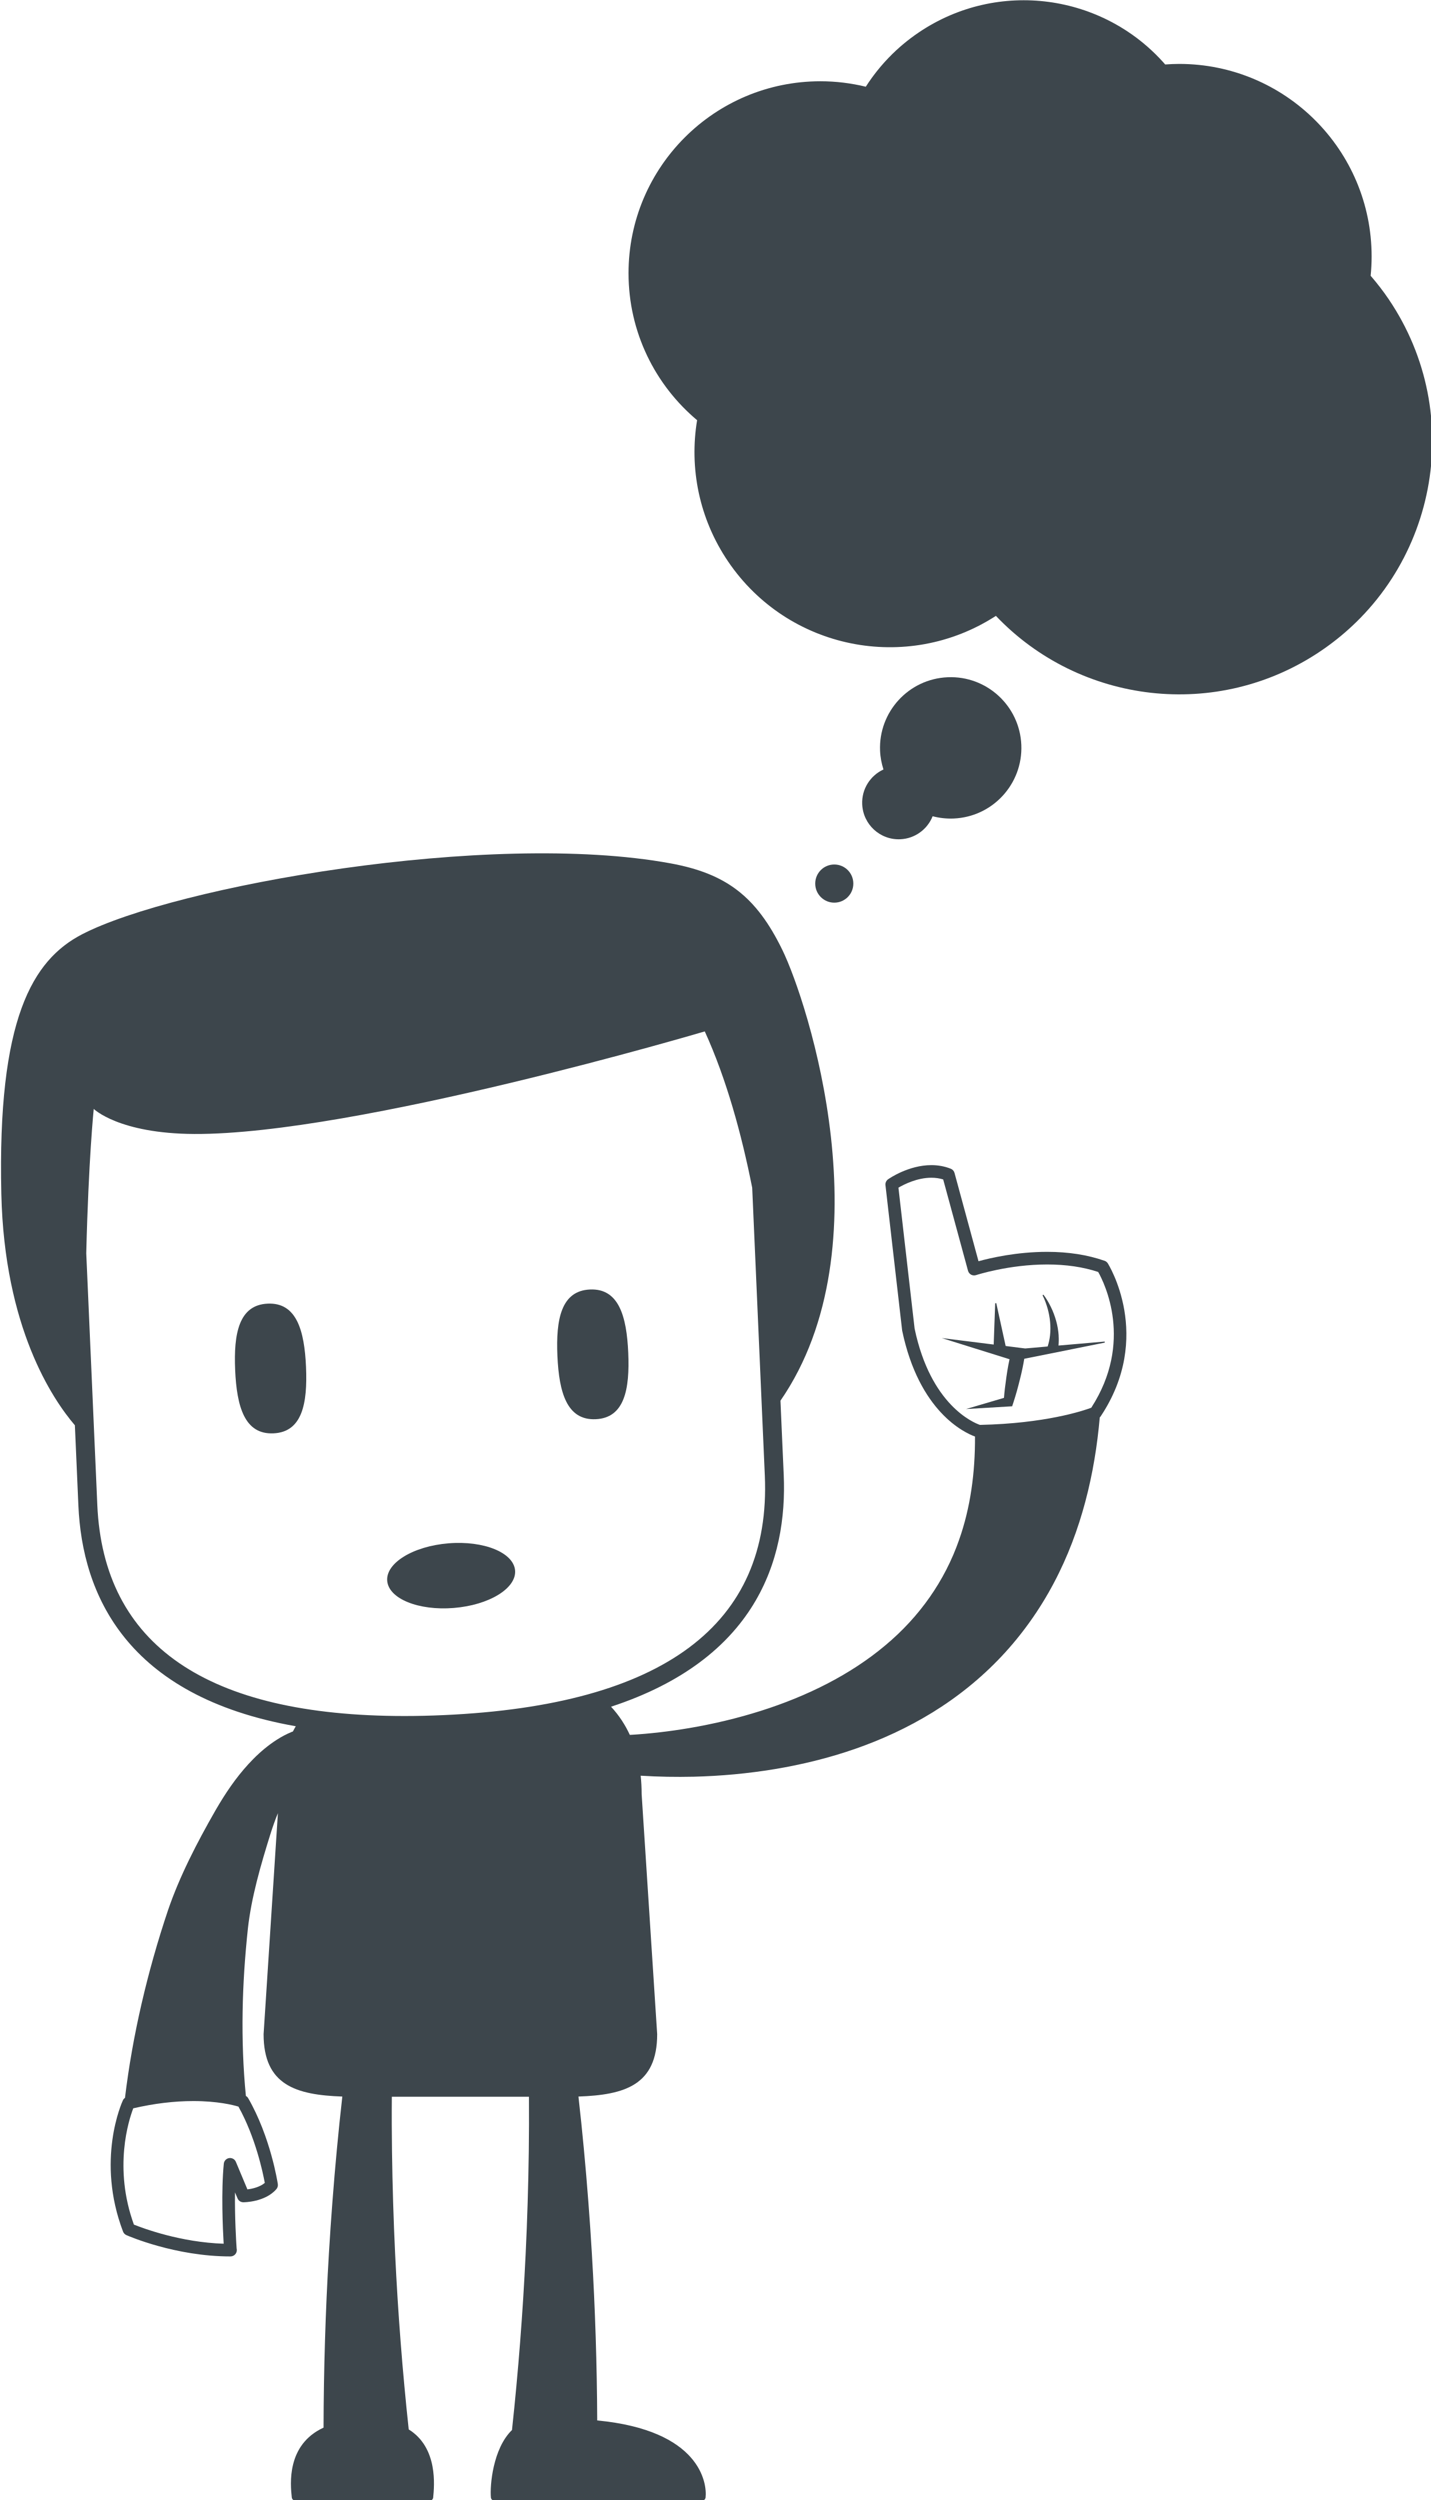 <?xml version="1.0" encoding="UTF-8" standalone="no"?>
<!-- Created with Inkscape (http://www.inkscape.org/) -->

<svg
   xmlns:dc="http://purl.org/dc/elements/1.1/"
   xmlns:cc="http://creativecommons.org/ns#"
   xmlns:rdf="http://www.w3.org/1999/02/22-rdf-syntax-ns#"
   xmlns:svg="http://www.w3.org/2000/svg"
   xmlns="http://www.w3.org/2000/svg"
   xmlns:sodipodi="http://sodipodi.sourceforge.net/DTD/sodipodi-0.dtd"
   xmlns:inkscape="http://www.inkscape.org/namespaces/inkscape"
   width="250"
   height="436.718"
   id="svg2"
   version="1.1"
   inkscape:version="0.48.4 r9939"
   sodipodi:docname="New document 1">
  <defs
     id="defs4" />
  <sodipodi:namedview
     id="base"
     pagecolor="#ffffff"
     bordercolor="#666666"
     borderopacity="1.0"
     inkscape:pageopacity="0.0"
     inkscape:pageshadow="2"
     inkscape:zoom="0.35"
     inkscape:cx="546.92184"
     inkscape:cy="-230.52524"
     inkscape:document-units="px"
     inkscape:current-layer="layer1"
     showgrid="false"
     fit-margin-top="0"
     fit-margin-left="0"
     fit-margin-right="0"
     fit-margin-bottom="0"
     inkscape:window-width="1615"
     inkscape:window-height="1026"
     inkscape:window-x="1431"
     inkscape:window-y="24"
     inkscape:window-maximized="1" />
  <g
     inkscape:label="Layer 1"
     inkscape:groupmode="layer"
     id="layer1"
     transform="translate(137.636,106.309)">
    <g
       transform="matrix(1.356,0,0,1.356,-1157.22,-357.169)"
       id="g3299">
      <path
         inkscape:connector-curvature="0"
         d="m 828.652,367.822 c 3.717,-0.161 4.401,-3.853 4.196,-8.554 -0.207,-4.704 -1.212,-8.319 -4.931,-8.155 -3.716,0.164 -4.402,3.853 -4.197,8.555 0.209,4.702 1.214,8.318 4.933,8.154"
         style="fill:#3d464c;fill-opacity:1;fill-rule:nonzero;stroke:none"
         id="path3007" />
      <path
         inkscape:connector-curvature="0"
         d="m 786.401,352.934 c -3.719,0.164 -4.404,3.853 -4.199,8.557 0.207,4.702 1.212,8.318 4.931,8.154 3.716,-0.164 4.404,-3.853 4.199,-8.556 -0.207,-4.702 -1.215,-8.316 -4.931,-8.155"
         style="fill:#3d464c;fill-opacity:1;fill-rule:nonzero;stroke:none"
         id="path3009" />
      <path
         inkscape:connector-curvature="0"
         d="m 894.208,347.413 c -2.178,-0.762 -4.662,-1.151 -7.39,-1.151 -3.935,0 -7.339,0.796 -8.845,1.211 l -3.091,-11.376 c -0.069,-0.245 -0.246,-0.448 -0.484,-0.54 -0.776,-0.31 -1.616,-0.466 -2.498,-0.466 -2.961,0 -5.473,1.752 -5.577,1.826 -0.242,0.172 -0.374,0.464 -0.338,0.757 l 2.151,18.73 c 2.18,10.426 7.98,13.139 9.386,13.652 0.022,4.63 -0.575,9.15 -2.06,13.335 -1.816,5.197 -5.049,9.863 -9.524,13.588 -4.456,3.741 -10.03,6.521 -16.001,8.411 -2.99,0.949 -6.084,1.685 -9.231,2.221 -2.516,0.426 -5.124,0.735 -7.656,0.879 -0.6,-1.305 -1.396,-2.526 -2.419,-3.632 18.671,-6.128 22.726,-18.909 22.246,-29.872 l -0.42,-9.549 c 13.725,-19.891 3.538,-51.328 0.231,-58.095 -3.349,-6.86 -7.221,-9.805 -14.377,-11.121 -23.384,-4.299 -63.906,2.965 -75.815,9.127 -6.426,3.326 -10.935,10.924 -10.42,33.451 0.394,17.221 6.58,26.422 9.476,29.806 l 0.454,10.366 c 0.497,11.351 6.098,24.541 28.008,28.405 -0.133,0.221 -0.254,0.448 -0.374,0.675 -0.044,0.018 -0.095,0.034 -0.14,0.051 -0.349,0.144 -0.676,0.297 -0.989,0.461 -0.623,0.33 -1.191,0.696 -1.728,1.087 -1.073,0.785 -2.013,1.666 -2.864,2.594 -1.708,1.861 -3.04,3.877 -4.246,5.957 -2.393,4.175 -4.634,8.509 -6.13,12.896 -2.627,7.825 -4.577,16.125 -5.535,24.148 -0.11,0.081 -0.205,0.181 -0.264,0.307 -0.144,0.31 -3.491,7.713 0.013,16.921 0.076,0.203 0.233,0.366 0.43,0.455 0.254,0.111 6.299,2.746 13.402,2.746 0.464,0 0.828,-0.364 0.828,-0.814 0,-0.075 -0.009,-0.149 -0.026,-0.216 -0.051,-0.743 -0.254,-3.975 -0.21,-7.223 l 0.328,0.776 c 0.126,0.304 0.422,0.501 0.746,0.501 0.115,0 2.804,-0.02 4.251,-1.685 0.159,-0.18 0.226,-0.417 0.193,-0.654 -0.036,-0.245 -0.932,-6.058 -3.821,-11.075 -0.068,-0.121 -0.175,-0.212 -0.295,-0.282 -0.708,-7.29 -0.502,-14.431 0.259,-21.558 0.45,-4.075 1.692,-8.299 2.866,-12.064 0.297,-0.948 0.63,-1.911 1.001,-2.81 l -1.844,28.47 c 0,6.571 4.178,7.826 10.143,8.039 -0.258,2.271 -0.489,4.536 -0.704,6.814 -0.417,4.459 -0.756,8.924 -1.025,13.396 -0.443,7.456 -0.671,14.939 -0.689,22.439 -4.787,2.21 -4.277,7.295 -4.09,9.006 0.028,0.233 0.25,0.414 0.481,0.414 l 17.269,0 c 0.229,0 0.444,-0.186 0.464,-0.415 0.141,-1.485 0.646,-6.416 -3.152,-8.775 -0.805,-7.5 -1.391,-15.044 -1.75,-22.613 -0.207,-4.383 -0.344,-8.771 -0.403,-13.164 -0.033,-2.354 -0.043,-4.719 -0.022,-7.075 0.083,0 0.166,-0.003 0.251,-0.003 l 17.164,0 c 0.083,0 0.168,0.003 0.251,0.003 0.018,2.356 0.007,4.721 -0.022,7.075 -0.059,4.393 -0.195,8.781 -0.403,13.164 -0.361,7.595 -0.953,15.169 -1.76,22.692 -2.466,2.384 -2.864,7.195 -2.717,8.695 0.02,0.229 0.235,0.415 0.464,0.415 l 26.714,0 c 0.233,0 0.454,-0.181 0.479,-0.414 0.21,-1.876 -0.689,-8.664 -13.96,-9.931 -0.031,-7.192 -0.264,-14.363 -0.689,-21.514 -0.266,-4.473 -0.608,-8.938 -1.025,-13.396 -0.215,-2.277 -0.445,-4.543 -0.704,-6.814 5.965,-0.212 10.143,-1.468 10.143,-8.039 l -2.002,-30.931 c 0,-0.797 -0.041,-1.586 -0.124,-2.362 2.29,0.146 4.553,0.182 6.855,0.131 3.461,-0.09 6.939,-0.403 10.41,-0.978 6.924,-1.154 13.924,-3.361 20.33,-7.3 3.192,-1.964 6.206,-4.371 8.865,-7.191 2.658,-2.815 4.946,-6.035 6.768,-9.482 3.556,-6.709 5.293,-14.117 5.92,-21.34 0.041,-0.041 0.085,-0.081 0.117,-0.13 6.845,-10.287 0.971,-19.629 0.912,-19.721 -0.1,-0.152 -0.246,-0.266 -0.415,-0.326 z M 786.022,466.202 c -0.674,0.561 -1.645,0.761 -2.241,0.835 l -1.484,-3.542 c -0.144,-0.345 -0.504,-0.547 -0.871,-0.491 -0.366,0.056 -0.65,0.354 -0.686,0.725 -0.352,3.586 -0.133,8.352 -0.018,10.307 -5.515,-0.175 -10.325,-1.965 -11.565,-2.462 -2.658,-7.317 -0.661,-13.473 -0.083,-14.981 2.68,-0.62 5.282,-0.935 7.744,-0.935 3.099,0 5.115,0.506 5.806,0.714 2.201,3.955 3.149,8.479 3.397,9.831 z m -21.579,-87.336 -1.424,-32.415 c 0.292,-12.107 0.964,-18.601 0.964,-18.601 0,0 3.226,3.184 12.963,3.23 20.825,0.1 65.761,-13.214 65.761,-13.214 2.803,6.155 4.751,13.28 6.109,20.14 l 1.627,37.085 c 0.843,19.2 -13.069,29.579 -41.343,30.848 -1.731,0.079 -3.438,0.119 -5.069,0.119 -25.477,0 -38.797,-9.149 -39.589,-27.191 z m 128.054,-12.518 c -1.058,0.394 -5.92,2.026 -14.339,2.209 -0.8,-0.276 -6.35,-2.526 -8.418,-12.412 l -2.083,-18.148 c 0.74,-0.434 2.421,-1.282 4.242,-1.282 0.535,0 1.045,0.072 1.524,0.221 l 3.199,11.765 c 0.059,0.215 0.203,0.396 0.398,0.504 0.195,0.105 0.427,0.124 0.64,0.055 0.041,-0.014 4.221,-1.371 9.158,-1.371 2.426,0 4.636,0.325 6.575,0.965 0.794,1.407 4.585,9.037 -0.896,17.495"
         style="fill:#3d464c;fill-opacity:1;fill-rule:nonzero;stroke:none"
         id="path3011" />
      <path
         inkscape:connector-curvature="0"
         d="m 888.301,357.05 c -0.043,-0.654 -0.156,-1.294 -0.328,-1.906 -0.171,-0.614 -0.396,-1.205 -0.669,-1.768 -0.276,-0.564 -0.589,-1.103 -0.968,-1.597 l -0.113,0.074 c 0.274,0.54 0.481,1.114 0.647,1.688 0.161,0.578 0.274,1.166 0.328,1.749 0.056,0.588 0.056,1.169 -0.01,1.74 -0.054,0.49 -0.161,0.968 -0.307,1.425 l -2.891,0.254 -0.761,-0.095 -1.758,-0.223 -1.209,-5.52 -0.138,0.013 -0.195,5.32 -6.689,-0.836 8.73,2.729 c -0.054,0.244 -0.1,0.485 -0.149,0.73 -0.09,0.507 -0.179,1.016 -0.249,1.525 -0.074,0.511 -0.142,1.024 -0.203,1.535 -0.045,0.394 -0.084,0.79 -0.115,1.185 l -4.888,1.44 5.59,-0.334 0.352,-0.02 0.158,-0.481 c 0.164,-0.492 0.311,-0.988 0.45,-1.484 0.136,-0.5 0.274,-0.999 0.393,-1.498 0.13,-0.502 0.24,-1.002 0.347,-1.508 0.077,-0.381 0.151,-0.762 0.212,-1.15 l 10.377,-2.083 -0.019,-0.135 -5.945,0.516 c 0.036,-0.432 0.044,-0.865 0.015,-1.285"
         style="fill:#3d464c;fill-opacity:1;fill-rule:nonzero;stroke:none"
         id="path3013" />
      <path
         inkscape:connector-curvature="0"
         d="m 861.847,298.823 c 0,-1.356 -1.097,-2.458 -2.455,-2.458 -1.357,0 -2.456,1.101 -2.456,2.458 0,1.357 1.099,2.458 2.456,2.458 1.357,0 2.455,-1.1 2.455,-2.458"
         style="fill:#3d464c;fill-opacity:1;fill-rule:nonzero;stroke:none"
         id="path3015" />
      <path
         inkscape:connector-curvature="0"
         d="m 862.988,288.603 c 0.109,2.6 2.304,4.62 4.901,4.51 1.915,-0.081 3.509,-1.294 4.175,-2.964 0.865,0.226 1.772,0.33 2.712,0.292 5.025,-0.212 8.926,-4.457 8.714,-9.484 -0.21,-5.022 -4.454,-8.928 -9.48,-8.715 -5.027,0.21 -8.929,4.456 -8.719,9.481 0.037,0.839 0.194,1.641 0.438,2.402 -1.685,0.775 -2.825,2.509 -2.741,4.476"
         style="fill:#3d464c;fill-opacity:1;fill-rule:nonzero;stroke:none"
         id="path3017" />
      <path
         inkscape:connector-curvature="0"
         d="m 930.82,223.542 c -0.723,-1.064 -1.501,-2.067 -2.324,-3.018 0.083,-0.818 0.126,-1.647 0.126,-2.485 0,-13.701 -11.105,-24.806 -24.804,-24.806 -0.604,0 -1.196,0.031 -1.792,0.072 -7.915,-9.081 -21.543,-11.039 -31.77,-4.111 -2.808,1.901 -5.085,4.293 -6.804,6.978 -1.875,-0.456 -3.831,-0.703 -5.845,-0.703 -13.655,0 -24.724,11.069 -24.724,24.725 0,7.603 3.435,14.4 8.835,18.936 -1.011,6.131 0.23,12.646 3.991,18.198 7.696,11.359 23.043,14.43 34.505,7.009 10.791,11.346 28.504,13.571 41.896,4.499 14.91,-10.102 18.811,-30.381 8.709,-45.294"
         style="fill:#3d464c;fill-opacity:1;fill-rule:nonzero;stroke:none"
         id="path3019" />
      <path
         inkscape:connector-curvature="0"
         d="m 810.371,392.138 c 4.548,-0.367 8.084,-2.53 7.897,-4.831 -0.188,-2.301 -4.027,-3.865 -8.576,-3.496 -4.554,0.369 -8.089,2.533 -7.9,4.832 0.188,2.301 4.027,3.866 8.579,3.495"
         style="fill:#3d464c;fill-opacity:1;fill-rule:nonzero;stroke:none"
         id="path3021" />
    </g>
  </g>
</svg>

